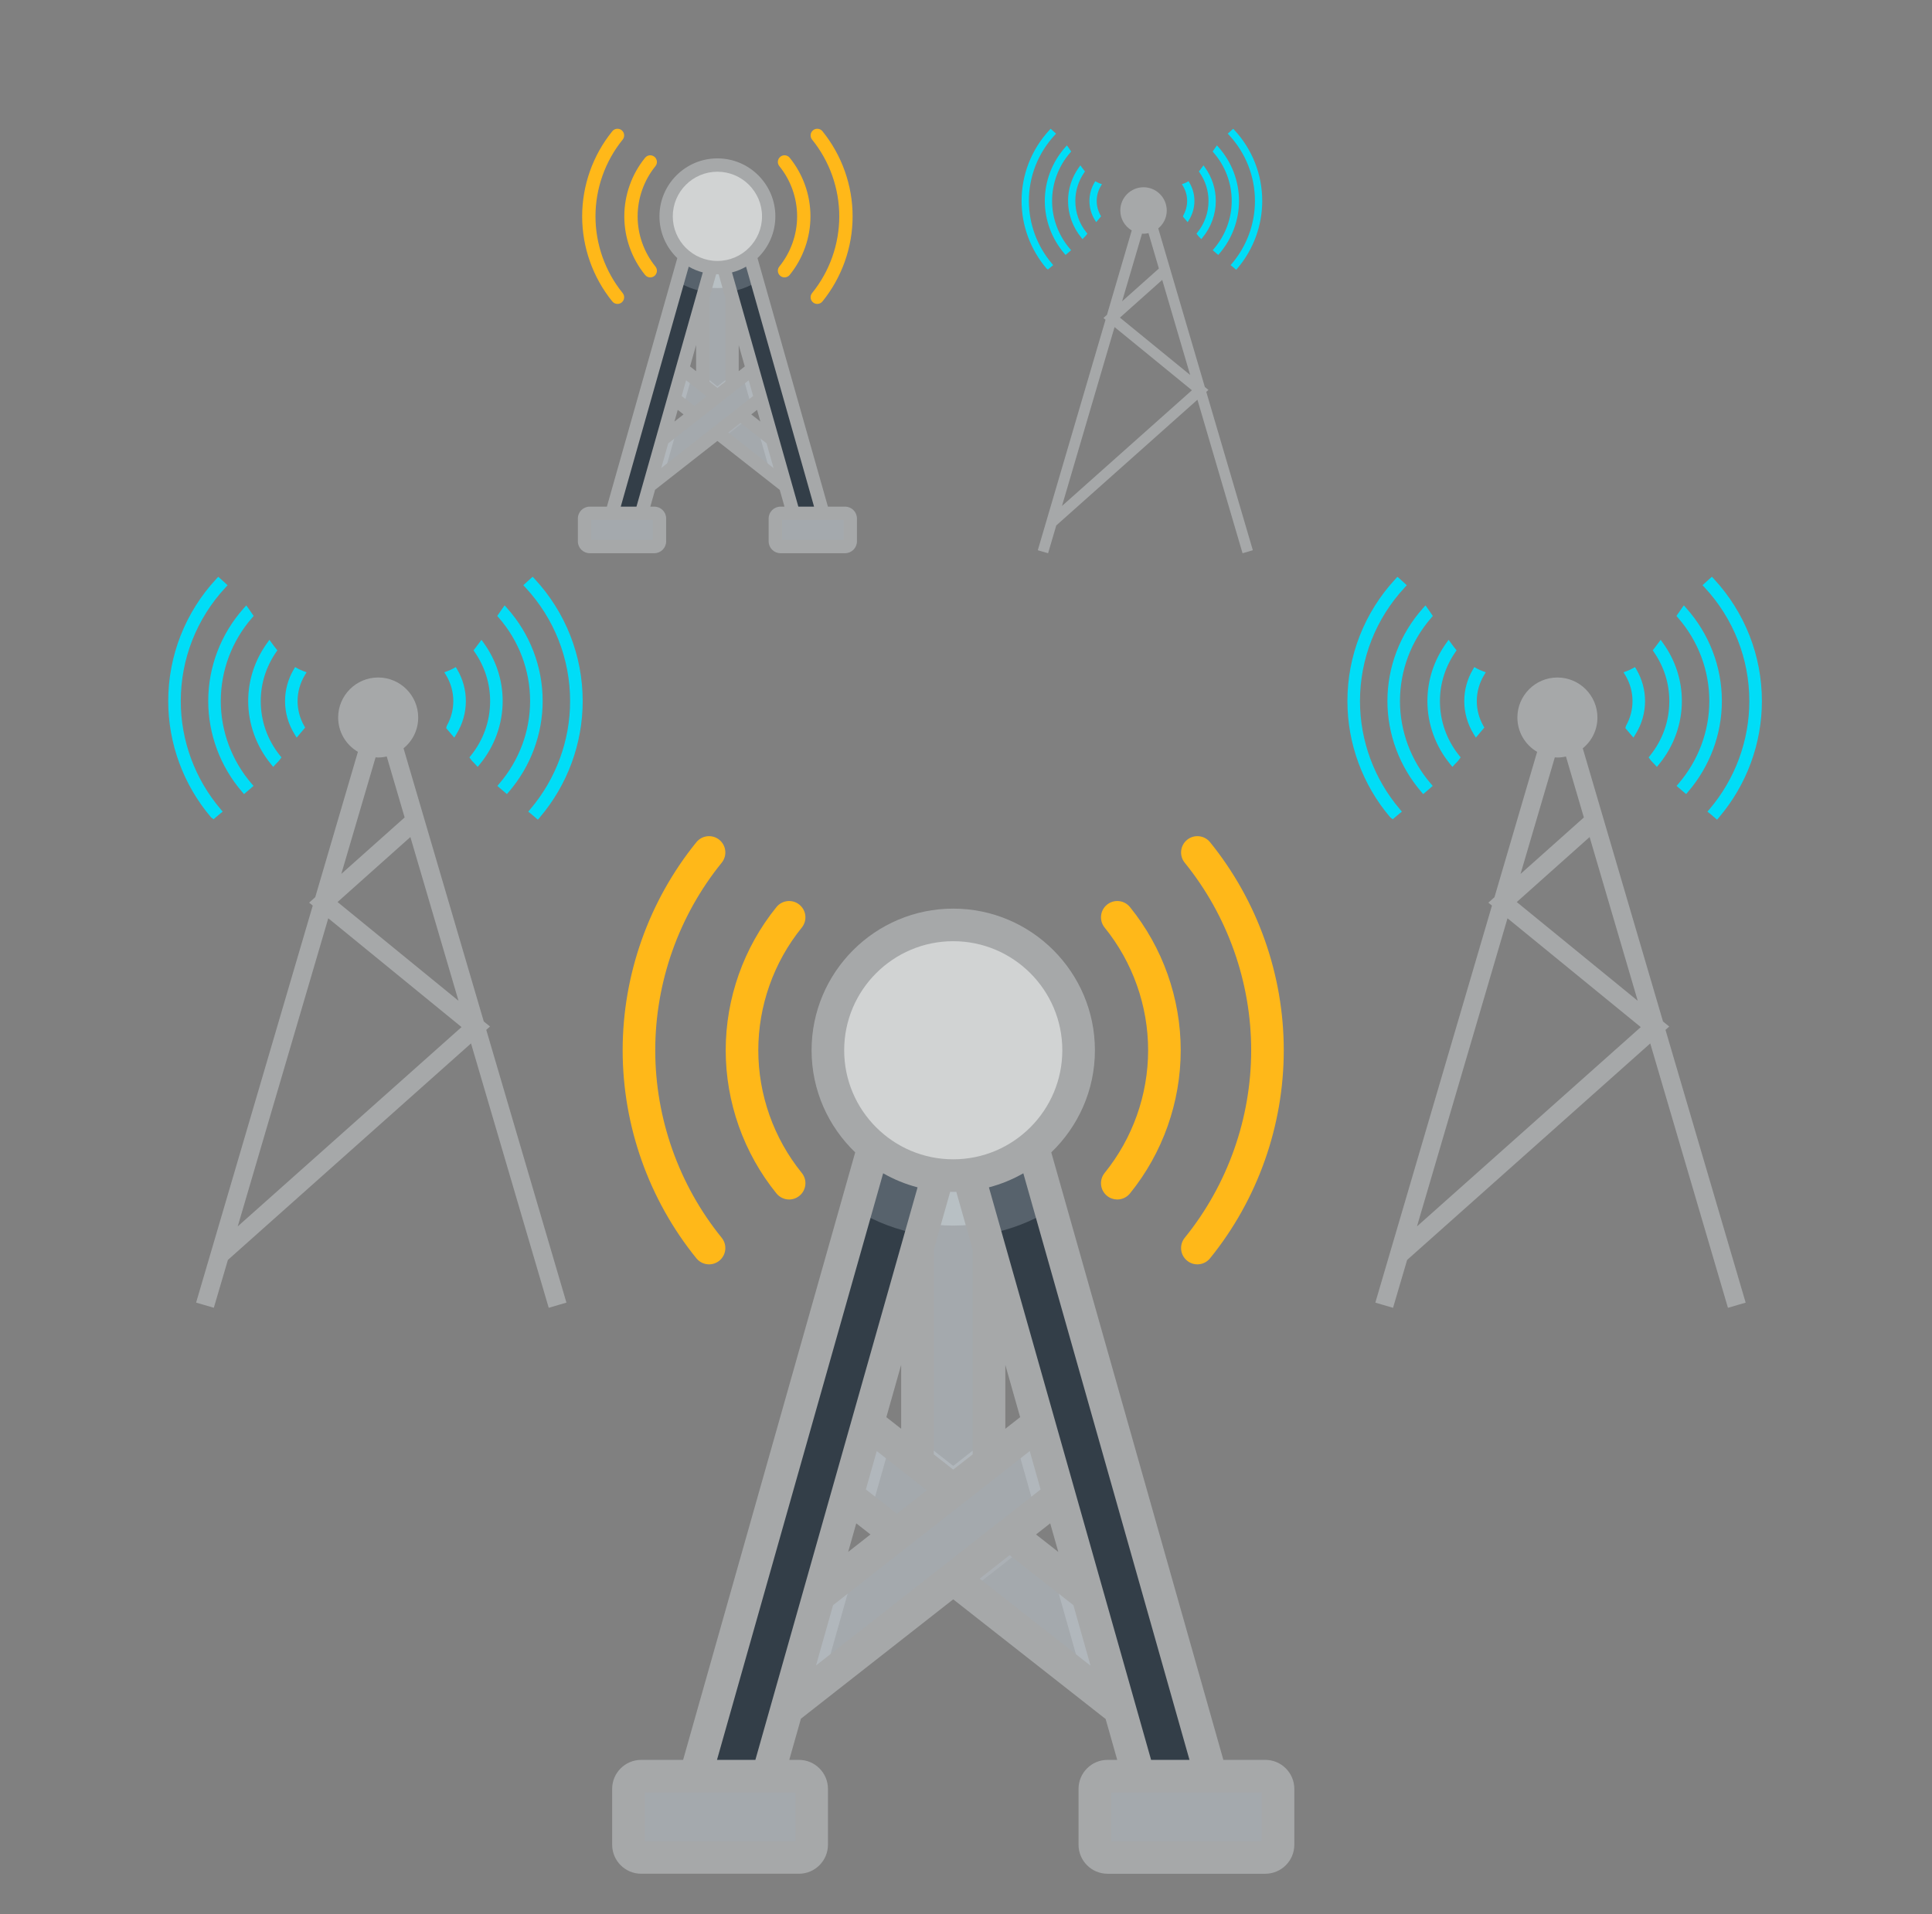 <svg width="109" height="108" viewBox="0 0 109 108" fill="none" xmlns="http://www.w3.org/2000/svg">
<rect x="0" y="0" width="109" height="108" fill="#808080" stroke="none"/>
<g clip-path="url(#clip0_1_83)">
<path d="M55.74 61.827H51.817V86.582H55.74V61.827Z" fill="#A4A9AD"/>
<path opacity="0.2" d="M53.779 82.714L51.817 81.176V86.582H55.741V81.177L53.779 82.714Z" fill="#E7F4FA"/>
<path opacity="0.3" d="M51.817 61.827V68.959C52.452 69.086 53.107 69.154 53.779 69.154C54.451 69.154 55.106 69.086 55.74 68.959V61.827H51.817Z" fill="#E7F4FA"/>
<path d="M45.495 82.582L63.679 96.834L66.1 93.746L47.915 79.493L45.495 82.582Z" fill="#A4A9AD"/>
<path opacity="0.1" d="M53.23 83.659L50.05 86.152L53.23 88.644L56.41 86.152L53.23 83.659Z" fill="#E7F4FA"/>
<path opacity="0.2" d="M46.01 81.927L45.765 82.792L49.101 85.407L50.257 81.328L47.916 79.494L46.01 81.927Z" fill="#E7F4FA"/>
<path opacity="0.1" d="M54.668 84.786L51.489 87.278L54.668 89.77L57.848 87.278L54.668 84.786Z" fill="#E7F4FA"/>
<path d="M41.458 93.746L43.878 96.834L62.063 82.582L59.643 79.493L41.458 93.746Z" fill="#A4A9AD"/>
<path opacity="0.2" d="M42.342 94.871L43.879 96.832L46.431 94.832L48.245 88.426L43.005 92.533L42.342 94.871Z" fill="#E7F4FA"/>
<path opacity="0.2" d="M59.642 79.494L57.302 81.328L58.457 85.407L61.794 82.792L61.549 81.927L59.642 79.494Z" fill="#E7F4FA"/>
<path opacity="0.2" d="M64.552 92.533L59.311 88.426L61.125 94.832L63.677 96.832L65.214 94.871L64.552 92.533Z" fill="#E7F4FA"/>
<path d="M65.048 103.046L53.779 63.264L42.511 103.046L38.736 101.977L51.892 55.532C52.132 54.688 52.902 54.105 53.78 54.105C54.657 54.105 55.428 54.688 55.667 55.532L68.823 101.977L65.048 103.046Z" fill="#333E48"/>
<path opacity="0.2" d="M55.667 55.533C55.428 54.689 54.658 54.106 53.78 54.106C52.903 54.106 52.132 54.689 51.893 55.533L48.286 68.268C49.395 68.946 50.641 69.423 51.971 69.653L53.78 63.265L55.589 69.653C56.919 69.423 58.165 68.946 59.275 68.268L55.667 55.533Z" fill="#E7F4FA"/>
<path d="M53.78 66.335C57.686 66.335 60.853 63.168 60.853 59.261C60.853 55.355 57.686 52.188 53.78 52.188C49.873 52.188 46.707 55.355 46.707 59.261C46.707 63.168 49.873 66.335 53.78 66.335Z" fill="#D1D3D3"/>
<path d="M44.522 67.681C44.254 67.681 43.989 67.564 43.807 67.341C41.96 65.064 40.943 62.194 40.943 59.261C40.943 56.327 41.96 53.458 43.807 51.181C44.127 50.786 44.706 50.726 45.1 51.046C45.495 51.366 45.555 51.945 45.235 52.339C43.653 54.29 42.782 56.748 42.782 59.261C42.782 61.773 43.653 64.231 45.235 66.182C45.555 66.576 45.495 67.156 45.1 67.475C44.93 67.613 44.725 67.681 44.522 67.681Z" fill="#FFB819"/>
<path d="M40.004 71.341C39.736 71.341 39.471 71.224 39.289 71C36.607 67.693 35.129 63.524 35.129 59.261C35.129 54.997 36.607 50.828 39.289 47.521C39.609 47.126 40.188 47.066 40.583 47.386C40.977 47.706 41.037 48.285 40.717 48.679C38.3 51.66 36.968 55.417 36.968 59.261C36.968 63.104 38.3 66.862 40.717 69.842C41.037 70.236 40.977 70.815 40.583 71.135C40.412 71.273 40.208 71.341 40.004 71.341Z" fill="#FFB819"/>
<path d="M63.035 67.681C62.832 67.681 62.627 67.614 62.456 67.475C62.062 67.156 62.002 66.576 62.322 66.182C63.904 64.231 64.775 61.773 64.775 59.261C64.775 56.748 63.904 54.29 62.322 52.339C62.002 51.945 62.062 51.366 62.456 51.046C62.851 50.726 63.43 50.786 63.75 51.181C65.597 53.458 66.614 56.327 66.614 59.261C66.614 62.194 65.597 65.063 63.75 67.34C63.568 67.564 63.303 67.681 63.035 67.681Z" fill="#FFB819"/>
<path d="M67.553 71.341C67.35 71.341 67.145 71.273 66.975 71.135C66.58 70.815 66.52 70.236 66.84 69.842C69.257 66.861 70.589 63.104 70.589 59.26C70.589 55.417 69.257 51.659 66.84 48.679C66.52 48.285 66.58 47.706 66.975 47.386C67.369 47.066 67.948 47.126 68.268 47.52C70.95 50.828 72.428 54.997 72.428 59.26C72.428 63.524 70.95 67.693 68.268 71C68.086 71.224 67.821 71.341 67.553 71.341Z" fill="#FFB819"/>
<path d="M45.791 100.936C45.791 100.542 45.469 100.22 45.075 100.22H36.172C35.778 100.22 35.456 100.542 35.456 100.936V104.089C35.456 104.483 35.778 104.806 36.172 104.806H45.075C45.469 104.806 45.791 104.483 45.791 104.089V100.936Z" fill="#A4A9AD"/>
<path d="M61.768 100.936C61.768 100.542 62.09 100.22 62.484 100.22H71.387C71.781 100.22 72.104 100.542 72.104 100.936V104.089C72.104 104.483 71.781 104.806 71.387 104.806H62.484C62.09 104.806 61.768 104.483 61.768 104.089V100.936Z" fill="#A4A9AD"/>
<path d="M71.387 99.301H69.02L59.311 65.022C60.826 63.567 61.773 61.523 61.773 59.261C61.773 54.854 58.187 51.269 53.78 51.269C49.373 51.269 45.788 54.854 45.788 59.261C45.788 61.523 46.734 63.567 48.249 65.022L38.54 99.301H36.173C35.271 99.301 34.537 100.035 34.537 100.937V104.089C34.537 104.991 35.271 105.725 36.173 105.725H45.076C45.978 105.725 46.712 104.991 46.712 104.089V100.937C46.712 100.035 45.978 99.301 45.076 99.301H44.529L45.187 96.977L53.779 90.243L62.378 96.995L63.032 99.301H62.484C61.582 99.301 60.849 100.035 60.849 100.937V104.089C60.849 104.991 61.582 105.726 62.484 105.726H71.387C72.289 105.726 73.023 104.992 73.023 104.089V100.937C73.023 100.035 72.289 99.301 71.387 99.301ZM47.627 59.261C47.627 55.868 50.387 53.107 53.78 53.107C57.173 53.107 59.934 55.868 59.934 59.261C59.934 62.654 57.173 65.414 53.78 65.414C50.387 65.415 47.627 62.654 47.627 59.261ZM54.879 70.518V82.06L53.78 82.921L52.681 82.06V70.518L53.607 67.249C53.665 67.25 53.722 67.253 53.78 67.253C53.838 67.253 53.895 67.25 53.953 67.249L54.879 70.518ZM48.851 84.042L49.465 81.876L52.289 84.09L50.6 85.413L48.851 84.042ZM49.11 86.582L47.852 87.567L48.309 85.954L49.11 86.582ZM50.006 79.963L50.842 77.011V80.619L50.006 79.963ZM44.873 101.14V103.886H36.376V101.14H44.873ZM42.617 99.301H40.451L49.826 66.203C50.429 66.547 51.08 66.817 51.768 66.996L42.617 99.301ZM46.037 93.974L47.001 90.571L58.096 81.876L58.709 84.042L46.037 93.974ZM56.718 80.619V77.011L57.554 79.963L56.718 80.619ZM59.251 85.954L59.708 87.568L58.451 86.582L59.251 85.954ZM55.27 89.075L56.96 87.75L60.559 90.571L61.527 93.988L55.27 89.075ZM55.793 66.996C56.48 66.817 57.131 66.547 57.734 66.203L67.109 99.301H64.943L55.793 66.996ZM71.184 103.886H62.688V101.14H71.184V103.886Z" fill="#A6A8A9"/>
</g>
<g clip-path="url(#clip1_1_83)">
<path d="M41.276 13.256H39.671V23.383H41.276V13.256Z" fill="#A4A9AD"/>
<path opacity="0.2" d="M40.474 21.801L39.671 21.172V23.383H41.276V21.172L40.474 21.801Z" fill="#E7F4FA"/>
<path opacity="0.3" d="M39.671 13.256V16.174C39.931 16.226 40.199 16.253 40.474 16.253C40.748 16.253 41.017 16.226 41.276 16.174V13.256H39.671Z" fill="#E7F4FA"/>
<path d="M37.085 21.747L44.524 27.578L45.514 26.315L38.075 20.484L37.085 21.747Z" fill="#A4A9AD"/>
<path opacity="0.1" d="M40.25 22.188L38.949 23.207L40.25 24.227L41.55 23.207L40.25 22.188Z" fill="#E7F4FA"/>
<path opacity="0.2" d="M37.296 21.479L37.196 21.832L38.561 22.902L39.033 21.234L38.076 20.483L37.296 21.479Z" fill="#E7F4FA"/>
<path opacity="0.1" d="M40.838 22.649L39.537 23.669L40.838 24.688L42.139 23.669L40.838 22.649Z" fill="#E7F4FA"/>
<path d="M35.434 26.315L36.424 27.578L43.863 21.747L42.873 20.484L35.434 26.315Z" fill="#A4A9AD"/>
<path opacity="0.2" d="M35.795 26.775L36.424 27.578L37.468 26.759L38.21 24.138L36.066 25.819L35.795 26.775Z" fill="#E7F4FA"/>
<path opacity="0.2" d="M42.873 20.483L41.915 21.234L42.388 22.902L43.753 21.832L43.653 21.479L42.873 20.483Z" fill="#E7F4FA"/>
<path opacity="0.2" d="M44.882 25.819L42.738 24.138L43.48 26.759L44.524 27.578L45.153 26.775L44.882 25.819Z" fill="#E7F4FA"/>
<path d="M45.084 30.119L40.474 13.844L35.864 30.119L34.32 29.681L39.702 10.681C39.8 10.336 40.115 10.097 40.474 10.097C40.833 10.097 41.149 10.336 41.246 10.681L46.628 29.681L45.084 30.119Z" fill="#333E48"/>
<path opacity="0.2" d="M41.246 10.681C41.148 10.336 40.833 10.097 40.474 10.097C40.115 10.097 39.8 10.336 39.702 10.681L38.226 15.891C38.68 16.168 39.19 16.363 39.734 16.457L40.474 13.844L41.214 16.457C41.758 16.363 42.268 16.168 42.722 15.891L41.246 10.681Z" fill="#E7F4FA"/>
<path d="M40.474 15.101C42.072 15.101 43.368 13.805 43.368 12.207C43.368 10.609 42.072 9.314 40.474 9.314C38.876 9.314 37.581 10.609 37.581 12.207C37.581 13.805 38.876 15.101 40.474 15.101Z" fill="#D1D3D3"/>
<path d="M36.686 15.652C36.577 15.652 36.468 15.605 36.394 15.513C35.638 14.582 35.222 13.408 35.222 12.208C35.222 11.008 35.638 9.834 36.394 8.903C36.524 8.741 36.761 8.716 36.923 8.847C37.084 8.978 37.109 9.215 36.978 9.376C36.331 10.174 35.974 11.18 35.974 12.208C35.974 13.236 36.331 14.241 36.978 15.039C37.109 15.201 37.084 15.438 36.923 15.569C36.853 15.625 36.769 15.652 36.686 15.652Z" fill="#FFB819"/>
<path d="M34.838 17.149C34.729 17.149 34.62 17.101 34.546 17.01C33.448 15.657 32.844 13.951 32.844 12.207C32.844 10.463 33.448 8.757 34.546 7.404C34.677 7.243 34.913 7.218 35.075 7.349C35.236 7.48 35.261 7.717 35.13 7.878C34.141 9.098 33.596 10.635 33.596 12.207C33.596 13.779 34.141 15.317 35.13 16.536C35.261 16.697 35.236 16.934 35.075 17.065C35.005 17.122 34.921 17.149 34.838 17.149Z" fill="#FFB819"/>
<path d="M44.261 15.651C44.177 15.651 44.094 15.624 44.024 15.567C43.863 15.436 43.838 15.199 43.969 15.038C44.616 14.24 44.972 13.235 44.972 12.207C44.972 11.178 44.616 10.173 43.969 9.375C43.838 9.214 43.863 8.977 44.024 8.846C44.185 8.715 44.422 8.74 44.553 8.901C45.309 9.833 45.725 11.007 45.725 12.207C45.725 13.406 45.309 14.58 44.553 15.512C44.479 15.604 44.37 15.651 44.261 15.651Z" fill="#FFB819"/>
<path d="M46.109 17.149C46.025 17.149 45.942 17.121 45.872 17.065C45.711 16.934 45.686 16.697 45.817 16.536C46.806 15.316 47.35 13.779 47.35 12.207C47.35 10.635 46.806 9.098 45.817 7.878C45.686 7.717 45.711 7.48 45.872 7.349C46.033 7.218 46.27 7.243 46.401 7.404C47.498 8.757 48.103 10.463 48.103 12.207C48.103 13.951 47.498 15.657 46.401 17.01C46.327 17.101 46.218 17.149 46.109 17.149Z" fill="#FFB819"/>
<path d="M37.206 29.256C37.206 29.094 37.074 28.963 36.913 28.963H33.271C33.11 28.963 32.978 29.094 32.978 29.256V30.545C32.978 30.707 33.11 30.839 33.271 30.839H36.913C37.074 30.839 37.206 30.707 37.206 30.545V29.256Z" fill="#A4A9AD"/>
<path d="M43.742 29.256C43.742 29.094 43.874 28.963 44.035 28.963H47.677C47.838 28.963 47.97 29.094 47.97 29.256V30.545C47.97 30.707 47.838 30.839 47.677 30.839H44.035C43.874 30.839 43.742 30.707 43.742 30.545V29.256Z" fill="#A4A9AD"/>
<path d="M47.678 28.587H46.709L42.737 14.564C43.357 13.968 43.744 13.132 43.744 12.207C43.744 10.404 42.278 8.937 40.475 8.937C38.672 8.937 37.205 10.404 37.205 12.207C37.205 13.132 37.592 13.968 38.212 14.564L34.24 28.587H33.272C32.903 28.587 32.602 28.887 32.602 29.256V30.546C32.602 30.915 32.903 31.215 33.272 31.215H36.914C37.283 31.215 37.583 30.915 37.583 30.546V29.256C37.583 28.887 37.283 28.587 36.914 28.587H36.69L36.959 27.636L40.474 24.881L43.992 27.643L44.26 28.587H44.036C43.667 28.587 43.366 28.887 43.366 29.256V30.546C43.366 30.915 43.667 31.215 44.036 31.215H47.678C48.047 31.215 48.347 30.915 48.347 30.546V29.256C48.347 28.887 48.047 28.587 47.678 28.587ZM37.957 12.207C37.957 10.819 39.087 9.689 40.475 9.689C41.863 9.689 42.992 10.819 42.992 12.207C42.992 13.595 41.863 14.724 40.475 14.724C39.087 14.724 37.957 13.595 37.957 12.207ZM40.924 16.812V21.534L40.475 21.886L40.025 21.534V16.812L40.404 15.474C40.428 15.475 40.451 15.476 40.475 15.476C40.498 15.476 40.522 15.475 40.545 15.474L40.924 16.812ZM38.458 22.345L38.709 21.458L39.865 22.364L39.174 22.905L38.458 22.345ZM38.564 23.383L38.05 23.787L38.237 23.127L38.564 23.383ZM38.931 20.676L39.273 19.468V20.944L38.931 20.676ZM36.831 29.339V30.462H33.355V29.339H36.831ZM35.908 28.587H35.022L38.857 15.046C39.104 15.188 39.37 15.298 39.651 15.371L35.908 28.587ZM37.307 26.407L37.702 25.015L42.24 21.458L42.491 22.345L37.307 26.407ZM41.677 20.944V19.468L42.019 20.676L41.677 20.944ZM42.713 23.127L42.9 23.787L42.385 23.383L42.713 23.127ZM41.084 24.403L41.776 23.861L43.248 25.015L43.644 26.413L41.084 24.403ZM41.298 15.371C41.579 15.298 41.846 15.188 42.092 15.046L45.928 28.587H45.041L41.298 15.371ZM47.595 30.462H44.119V29.339H47.595V30.462Z" fill="#A6A8A9"/>
</g>
<g clip-path="url(#clip2_1_83)">
<path d="M27.645 57.92L27.294 57.636L22.767 42.223C23.294 41.792 23.594 41.165 23.594 40.485C23.594 39.241 22.581 38.227 21.336 38.227C20.091 38.227 19.078 39.241 19.078 40.485C19.078 41.286 19.501 42.017 20.193 42.423L17.785 50.624L17.441 50.932L17.645 51.098L11.113 73.332L11.064 73.499L12.063 73.791L12.858 71.09L26.574 58.874L30.909 73.626L30.959 73.792L31.957 73.5L27.434 58.109L27.645 57.92ZM26.039 57.953L13.413 69.198L18.521 51.813L26.039 57.953ZM19.044 50.897L23.153 47.229L25.868 56.469L19.044 50.897ZM19.256 49.31L21.19 42.733C21.387 42.756 21.593 42.735 21.819 42.684L22.829 46.124L19.256 49.31Z" fill="#A6A8A9"/>
<path d="M25.575 39.558C25.575 40.043 25.449 40.522 25.211 40.944L25.17 41.083L25.628 41.621L25.755 41.413C26.101 40.853 26.283 40.211 26.283 39.558C26.283 38.938 26.116 38.325 25.801 37.785L25.716 37.639L25.567 37.722C25.469 37.775 25.368 37.822 25.264 37.861L25.068 37.933L25.176 38.112C25.437 38.55 25.575 39.05 25.575 39.558Z" fill="#00DDF7"/>
<path d="M26.737 43.043C26.762 43.07 26.79 43.095 26.815 43.123L26.949 43.272L27.077 43.115C27.905 42.11 28.36 40.845 28.36 39.557C28.36 38.388 27.995 37.261 27.303 36.295L27.163 36.101L27.022 36.294C26.949 36.395 26.873 36.497 26.795 36.594L26.715 36.695L26.787 36.801C27.354 37.624 27.652 38.575 27.652 39.558C27.652 40.686 27.277 41.747 26.567 42.631L26.484 42.735L26.631 42.934C26.666 42.971 26.701 43.007 26.737 43.043Z" fill="#00DDF7"/>
<path d="M29.908 39.558C29.908 41.255 29.292 42.908 28.172 44.214L28.061 44.343L28.189 44.456C28.251 44.511 28.316 44.566 28.379 44.618L28.599 44.806L28.712 44.674C29.94 43.242 30.616 41.425 30.616 39.557C30.616 37.628 29.905 35.768 28.614 34.32L28.471 34.157L28.344 34.334C28.272 34.435 28.201 34.539 28.129 34.645L28.054 34.755L28.141 34.856C29.281 36.163 29.908 37.832 29.908 39.558Z" fill="#00DDF7"/>
<path d="M32.165 39.558C32.165 41.788 31.367 43.954 29.917 45.66L29.802 45.797L29.942 45.907C30.023 45.974 30.105 46.044 30.184 46.112L30.345 46.251L30.458 46.118C32.016 44.285 32.874 41.956 32.874 39.558C32.874 36.998 31.913 34.552 30.168 32.668L30.053 32.545L29.926 32.655C29.866 32.707 29.806 32.763 29.748 32.817L29.525 33.02L29.645 33.15C31.271 34.901 32.165 37.176 32.165 39.558Z" fill="#00DDF7"/>
<path d="M16.737 41.621L17.215 41.054L17.154 40.945C16.916 40.523 16.789 40.044 16.789 39.559C16.789 39.05 16.928 38.55 17.189 38.112L17.297 37.933L17.101 37.861C16.997 37.821 16.896 37.775 16.798 37.722L16.65 37.639L16.564 37.785C16.248 38.325 16.082 38.938 16.082 39.558C16.082 40.21 16.264 40.853 16.61 41.413L16.737 41.621Z" fill="#00DDF7"/>
<path d="M15.287 43.115L15.413 43.272L15.549 43.123C15.574 43.095 15.6 43.07 15.628 43.043C15.663 43.007 15.699 42.971 15.741 42.922L15.88 42.735L15.796 42.631C15.087 41.747 14.711 40.686 14.711 39.558C14.711 38.575 15.01 37.624 15.575 36.801L15.649 36.695L15.568 36.594C15.489 36.498 15.414 36.395 15.34 36.294L15.2 36.101L15.061 36.296C14.37 37.261 14.003 38.388 14.003 39.558C14.003 40.845 14.46 42.109 15.287 43.115Z" fill="#00DDF7"/>
<path d="M13.653 44.675L13.766 44.807L13.986 44.619C14.05 44.566 14.113 44.512 14.175 44.457L14.304 44.344L14.191 44.214C13.072 42.909 12.456 41.256 12.456 39.558C12.456 37.833 13.084 36.164 14.223 34.858L14.31 34.757L14.236 34.647C14.164 34.54 14.091 34.436 14.021 34.336L13.894 34.159L13.75 34.321C12.459 35.769 11.748 37.629 11.748 39.558C11.749 41.425 12.424 43.243 13.653 44.675Z" fill="#00DDF7"/>
<path d="M12.048 46.227L12.18 46.113C12.261 46.044 12.342 45.974 12.425 45.907L12.564 45.797L12.449 45.66C10.998 43.955 10.199 41.788 10.199 39.558C10.199 37.176 11.096 34.901 12.721 33.151L12.84 33.022L12.619 32.818C12.559 32.764 12.499 32.708 12.44 32.656L12.312 32.546L12.198 32.67C10.453 34.553 9.491 37 9.491 39.559C9.491 41.958 10.349 44.287 11.908 46.12L12.048 46.227Z" fill="#00DDF7"/>
</g>
<g clip-path="url(#clip3_1_83)">
<path d="M94.175 57.922L93.824 57.637L89.297 42.224C89.824 41.793 90.124 41.167 90.124 40.486C90.124 39.242 89.111 38.228 87.865 38.228C86.621 38.228 85.608 39.242 85.608 40.486C85.608 41.287 86.031 42.018 86.722 42.424L84.315 50.626L83.97 50.933L84.174 51.099L77.643 73.333L77.594 73.501L78.593 73.793L79.388 71.091L93.104 58.875L97.439 73.627L97.488 73.793L98.487 73.501L93.964 58.11L94.175 57.922ZM92.569 57.954L79.943 69.199L85.051 51.814L92.569 57.954ZM85.573 50.898L89.683 47.23L92.398 56.47L85.573 50.898ZM85.786 49.312L87.72 42.734C87.917 42.757 88.123 42.736 88.348 42.685L89.359 46.125L85.786 49.312Z" fill="#A6A8A9"/>
<path d="M92.103 39.558C92.103 40.043 91.977 40.522 91.74 40.944L91.698 41.083L92.156 41.621L92.283 41.413C92.629 40.853 92.811 40.211 92.811 39.558C92.811 38.938 92.644 38.325 92.33 37.785L92.245 37.639L92.095 37.722C91.998 37.775 91.896 37.822 91.793 37.861L91.596 37.933L91.704 38.112C91.965 38.55 92.103 39.05 92.103 39.558Z" fill="#00DDF7"/>
<path d="M93.265 43.043C93.291 43.07 93.318 43.095 93.343 43.123L93.478 43.272L93.606 43.115C94.433 42.11 94.888 40.845 94.888 39.557C94.888 38.388 94.523 37.261 93.831 36.295L93.691 36.101L93.55 36.294C93.477 36.395 93.401 36.497 93.323 36.594L93.243 36.695L93.316 36.801C93.882 37.624 94.18 38.575 94.18 39.558C94.18 40.686 93.805 41.747 93.095 42.631L93.013 42.735L93.159 42.934C93.194 42.971 93.229 43.007 93.265 43.043Z" fill="#00DDF7"/>
<path d="M96.437 39.558C96.437 41.255 95.82 42.908 94.701 44.214L94.59 44.343L94.718 44.456C94.78 44.511 94.844 44.566 94.908 44.618L95.128 44.806L95.24 44.674C96.468 43.242 97.145 41.425 97.145 39.557C97.145 37.628 96.433 35.768 95.142 34.32L95 34.157L94.873 34.334C94.8 34.435 94.729 34.539 94.657 34.645L94.582 34.755L94.669 34.856C95.81 36.163 96.437 37.832 96.437 39.558Z" fill="#00DDF7"/>
<path d="M98.694 39.558C98.694 41.788 97.896 43.954 96.446 45.66L96.33 45.797L96.47 45.907C96.552 45.974 96.633 46.044 96.713 46.112L96.873 46.251L96.986 46.118C98.544 44.285 99.403 41.956 99.403 39.558C99.403 36.998 98.442 34.552 96.697 32.668L96.582 32.545L96.455 32.655C96.395 32.707 96.334 32.763 96.276 32.817L96.053 33.02L96.173 33.15C97.799 34.901 98.694 37.176 98.694 39.558Z" fill="#00DDF7"/>
<path d="M83.265 41.621L83.743 41.054L83.682 40.945C83.444 40.523 83.318 40.044 83.318 39.559C83.318 39.05 83.457 38.55 83.718 38.112L83.825 37.933L83.629 37.861C83.525 37.821 83.424 37.775 83.326 37.722L83.178 37.639L83.093 37.785C82.776 38.325 82.611 38.938 82.611 39.558C82.611 40.21 82.793 40.853 83.138 41.413L83.265 41.621Z" fill="#00DDF7"/>
<path d="M81.815 43.115L81.942 43.272L82.077 43.123C82.103 43.095 82.129 43.07 82.156 43.043C82.192 43.007 82.227 42.971 82.269 42.922L82.408 42.735L82.325 42.631C81.616 41.747 81.239 40.686 81.239 39.558C81.239 38.575 81.539 37.624 82.104 36.801L82.177 36.695L82.096 36.594C82.017 36.498 81.943 36.395 81.869 36.294L81.728 36.101L81.589 36.296C80.898 37.261 80.532 38.388 80.532 39.558C80.531 40.845 80.988 42.109 81.815 43.115Z" fill="#00DDF7"/>
<path d="M80.182 44.675L80.294 44.807L80.514 44.619C80.578 44.566 80.641 44.512 80.703 44.457L80.832 44.344L80.72 44.214C79.6 42.909 78.984 41.256 78.984 39.558C78.984 37.833 79.612 36.164 80.751 34.858L80.838 34.757L80.764 34.647C80.692 34.54 80.62 34.436 80.549 34.336L80.422 34.159L80.278 34.321C78.987 35.769 78.276 37.629 78.276 39.558C78.277 41.425 78.953 43.243 80.182 44.675Z" fill="#00DDF7"/>
<path d="M78.576 46.227L78.708 46.113C78.789 46.044 78.87 45.974 78.953 45.907L79.092 45.797L78.977 45.66C77.526 43.955 76.728 41.788 76.728 39.558C76.728 37.176 77.624 34.901 79.25 33.151L79.369 33.022L79.147 32.818C79.088 32.764 79.028 32.708 78.968 32.656L78.84 32.546L78.727 32.67C76.981 34.553 76.019 37 76.019 39.559C76.019 41.958 76.877 44.287 78.436 46.12L78.576 46.227Z" fill="#00DDF7"/>
</g>
<g clip-path="url(#clip4_1_83)">
<path d="M68.178 22.001L67.975 21.836L65.346 12.886C65.653 12.636 65.826 12.272 65.826 11.877C65.826 11.155 65.238 10.566 64.515 10.566C63.793 10.566 63.205 11.155 63.205 11.877C63.205 12.342 63.45 12.766 63.851 13.002L62.453 17.764L62.253 17.943L62.372 18.04L58.579 30.95L58.551 31.047L59.131 31.216L59.593 29.648L67.557 22.554L70.074 31.12L70.103 31.217L70.683 31.047L68.056 22.11L68.178 22.001ZM67.246 22.02L59.915 28.549L62.881 18.455L67.246 22.02ZM63.184 17.922L65.57 15.793L67.147 21.158L63.184 17.922ZM63.307 17.002L64.431 13.182C64.545 13.196 64.665 13.184 64.796 13.154L65.382 15.151L63.307 17.002Z" fill="#A6A8A9"/>
<path d="M66.976 11.338C66.976 11.619 66.902 11.897 66.764 12.143L66.74 12.223L67.006 12.536L67.08 12.415C67.281 12.09 67.387 11.717 67.387 11.338C67.387 10.977 67.29 10.621 67.107 10.308L67.058 10.223L66.971 10.271C66.914 10.302 66.856 10.329 66.795 10.352L66.681 10.394L66.744 10.498C66.895 10.752 66.976 11.043 66.976 11.338Z" fill="#00DDF7"/>
<path d="M67.65 13.361C67.665 13.377 67.681 13.391 67.696 13.408L67.774 13.494L67.848 13.403C68.329 12.819 68.593 12.085 68.593 11.337C68.593 10.658 68.381 10.004 67.979 9.443L67.898 9.33L67.816 9.442C67.773 9.501 67.73 9.56 67.684 9.617L67.638 9.675L67.68 9.736C68.008 10.214 68.182 10.767 68.182 11.338C68.182 11.992 67.964 12.609 67.552 13.122L67.504 13.182L67.589 13.298C67.609 13.319 67.63 13.34 67.65 13.361Z" fill="#00DDF7"/>
<path d="M69.491 11.338C69.491 12.323 69.133 13.284 68.483 14.041L68.419 14.117L68.493 14.182C68.529 14.214 68.567 14.246 68.604 14.276L68.731 14.385L68.797 14.309C69.51 13.477 69.903 12.422 69.903 11.338C69.903 10.218 69.489 9.137 68.74 8.297L68.657 8.203L68.583 8.305C68.541 8.364 68.5 8.424 68.458 8.486L68.415 8.549L68.465 8.608C69.127 9.367 69.491 10.336 69.491 11.338Z" fill="#00DDF7"/>
<path d="M70.802 11.338C70.802 12.633 70.338 13.89 69.496 14.881L69.429 14.96L69.51 15.024C69.558 15.063 69.605 15.104 69.651 15.143L69.745 15.224L69.81 15.147C70.715 14.083 71.213 12.73 71.213 11.338C71.213 9.851 70.655 8.431 69.642 7.337L69.575 7.266L69.501 7.33C69.467 7.36 69.432 7.392 69.398 7.424L69.268 7.542L69.338 7.617C70.282 8.633 70.802 9.955 70.802 11.338Z" fill="#00DDF7"/>
<path d="M61.844 12.536L62.122 12.206L62.086 12.143C61.948 11.898 61.874 11.62 61.874 11.338C61.874 11.043 61.955 10.752 62.107 10.498L62.169 10.394L62.055 10.352C61.995 10.329 61.936 10.302 61.88 10.271L61.793 10.223L61.744 10.308C61.56 10.621 61.464 10.977 61.464 11.338C61.464 11.716 61.57 12.089 61.77 12.415L61.844 12.536Z" fill="#00DDF7"/>
<path d="M61.002 13.403L61.076 13.494L61.154 13.408C61.169 13.391 61.184 13.377 61.2 13.361C61.221 13.34 61.242 13.319 61.266 13.29L61.347 13.182L61.298 13.122C60.886 12.609 60.668 11.992 60.668 11.338C60.668 10.767 60.842 10.214 61.17 9.736L61.212 9.675L61.166 9.617C61.12 9.56 61.076 9.501 61.033 9.442L60.952 9.33L60.871 9.443C60.47 10.003 60.257 10.658 60.257 11.337C60.257 12.085 60.522 12.819 61.002 13.403Z" fill="#00DDF7"/>
<path d="M60.052 14.309L60.118 14.385L60.246 14.276C60.282 14.246 60.319 14.214 60.355 14.182L60.43 14.116L60.365 14.041C59.715 13.283 59.357 12.323 59.357 11.338C59.357 10.336 59.722 9.367 60.383 8.608L60.434 8.55L60.391 8.486C60.349 8.424 60.307 8.364 60.266 8.305L60.192 8.203L60.109 8.297C59.359 9.137 58.946 10.218 58.946 11.338C58.947 12.422 59.339 13.477 60.052 14.309Z" fill="#00DDF7"/>
<path d="M59.121 15.209L59.198 15.143C59.245 15.103 59.292 15.062 59.34 15.024L59.421 14.96L59.354 14.88C58.511 13.89 58.048 12.632 58.048 11.337C58.048 9.954 58.568 8.633 59.512 7.617L59.581 7.542L59.453 7.424C59.418 7.392 59.383 7.36 59.348 7.33L59.274 7.266L59.208 7.337C58.195 8.431 57.636 9.851 57.636 11.338C57.636 12.73 58.135 14.083 59.04 15.147L59.121 15.209Z" fill="#00DDF7"/>
</g>
<defs>
<clipPath id="clip0_1_83">
<rect width="58.545" height="58.545" fill="white" transform="translate(24.507 47.181)"/>
</clipPath>
<clipPath id="clip1_1_83">
<rect width="23.95" height="23.95" fill="white" transform="translate(28.499 7.264)"/>
</clipPath>
<clipPath id="clip2_1_83">
<rect width="41.248" height="41.248" fill="white" transform="translate(0.557 32.545)"/>
</clipPath>
<clipPath id="clip3_1_83">
<rect width="41.248" height="41.248" fill="white" transform="translate(67.085 32.545)"/>
</clipPath>
<clipPath id="clip4_1_83">
<rect width="23.95" height="23.95" fill="white" transform="translate(52.449 7.264)"/>
</clipPath>
</defs>
</svg>

